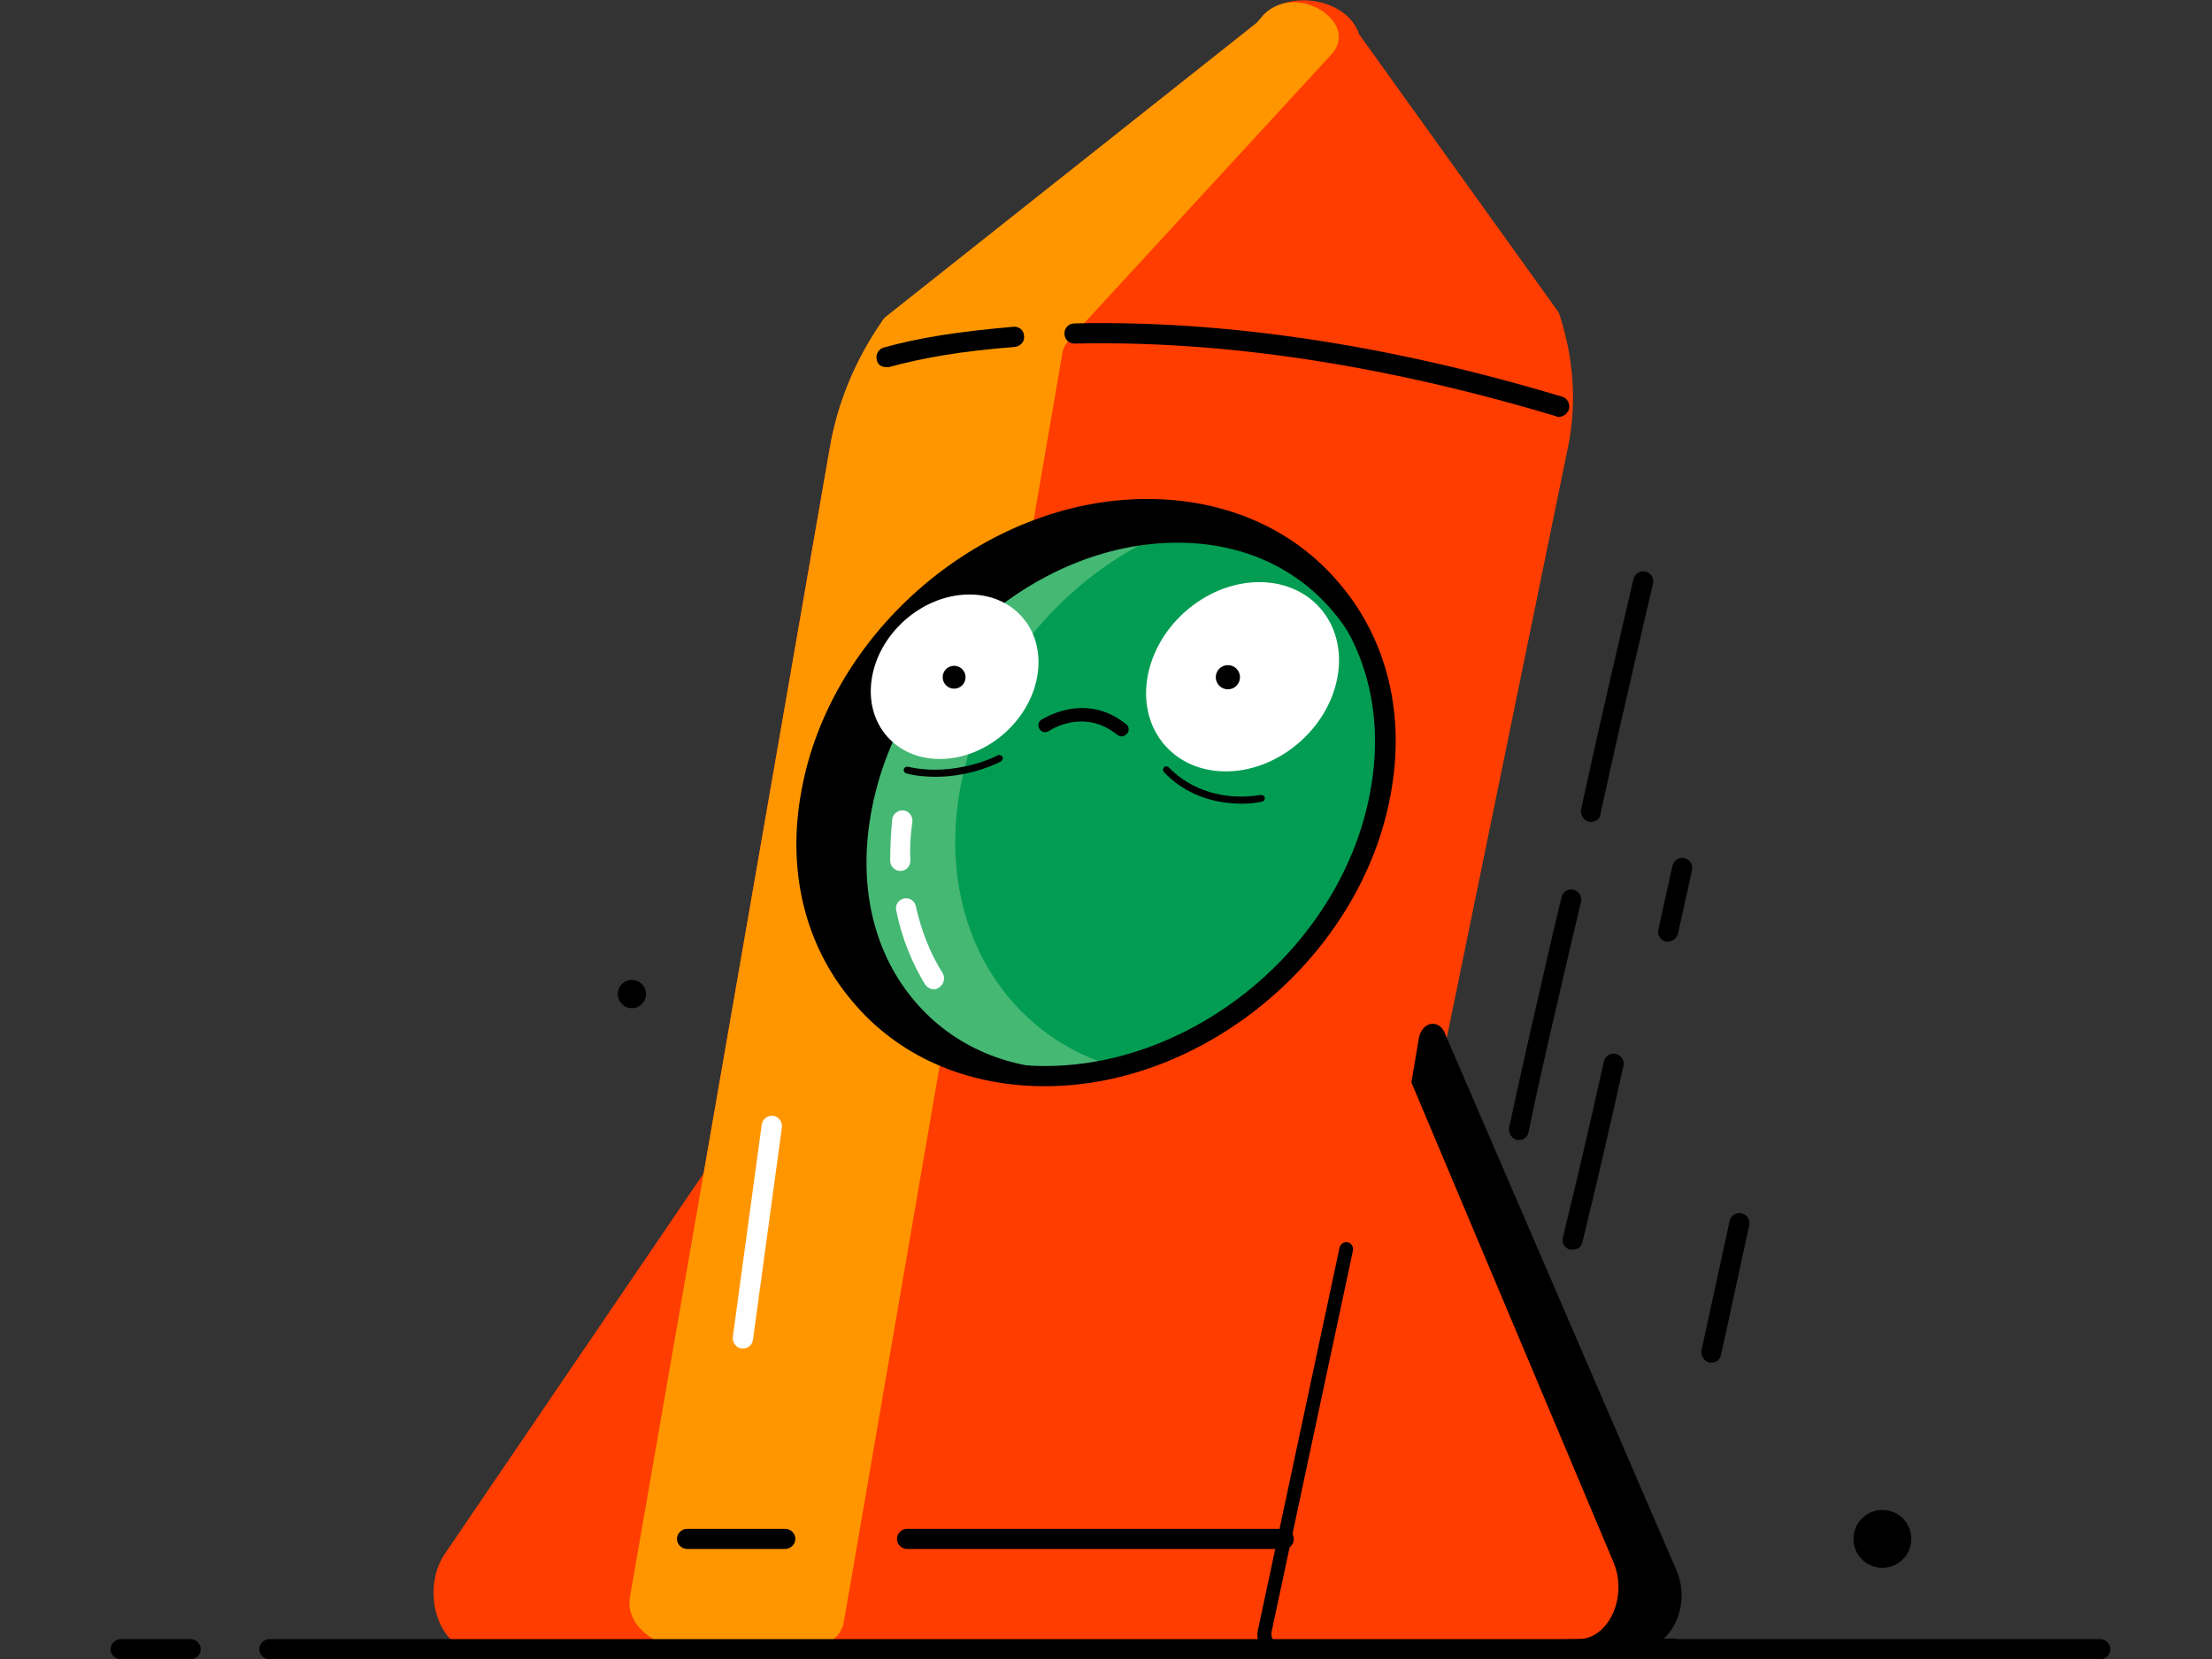 <svg width="240" height="180" viewBox="0 0 240 180" fill="none" xmlns="http://www.w3.org/2000/svg">
<rect x="0" y="0" width="240" height="180" fill="#333333" stroke="none"/>
<g clip-path="url(#clip0_1_31429)">
<path d="M114.115 140.316C114.365 137.992 112.066 135.839 108.98 135.507C105.894 135.175 103.19 136.791 102.94 139.115C102.69 141.439 104.989 143.593 108.075 143.925C111.161 144.256 113.865 142.641 114.115 140.316Z" fill="#D7F4DF"/>
<path d="M204.236 170.107C205.97 170.107 207.375 168.702 207.375 166.969C207.375 165.236 205.97 163.831 204.236 163.831C202.503 163.831 201.098 165.236 201.098 166.969C201.098 168.702 202.503 170.107 204.236 170.107Z" fill="black"/>
<path d="M68.562 109.386C69.408 109.386 70.094 108.7 70.094 107.853C70.094 107.007 69.408 106.321 68.562 106.321C67.715 106.321 67.029 107.007 67.029 107.853C67.029 108.7 67.715 109.386 68.562 109.386Z" fill="black"/>
<path d="M90.347 150.292C90.442 149.41 89.577 148.594 88.415 148.469C87.252 148.344 86.233 148.958 86.139 149.84C86.044 150.721 86.909 151.537 88.071 151.662C89.234 151.787 90.253 151.174 90.347 150.292Z" fill="#D7F4DF"/>
<path d="M92.573 172.662C92.135 172.662 91.697 172.37 91.551 171.932C87.975 161.423 98.849 153.175 99.287 152.811C99.798 152.446 100.455 152.519 100.82 153.03C101.185 153.54 101.112 154.197 100.601 154.562C100.528 154.635 90.529 162.225 93.595 171.202C93.814 171.786 93.522 172.37 92.938 172.589C92.792 172.662 92.719 172.662 92.573 172.662Z" fill="white"/>
<path d="M164.826 123.69C164.753 123.69 164.68 123.69 164.607 123.69C164.023 123.544 163.658 122.961 163.731 122.377C165.191 115.516 166.796 108.656 168.329 101.942L169.424 97.344C169.57 96.76 170.153 96.395 170.737 96.541C171.321 96.687 171.686 97.271 171.54 97.855L170.445 102.452C168.913 109.094 167.234 116.027 165.847 122.815C165.775 123.326 165.337 123.69 164.826 123.69Z" fill="black"/>
<path d="M48.273 168.575L98.412 94.862L88.997 178.938H51.411C47.616 179.011 45.572 172.516 48.273 168.575Z" fill="#FF3D00"/>
<path d="M136.654 2.247L95.93 34.579C92.865 38.958 90.894 43.702 90.019 48.664L68.343 173.319C67.832 176.165 70.97 178.865 74.765 178.865L135.633 179.011C140.158 179.011 143.88 176.603 144.537 173.246L170.153 48.372C171.102 43.629 170.737 38.739 169.132 33.922L147.456 3.707C146.142 -0.38 139.063 -1.329 136.654 2.247Z" fill="#FF3D00"/>
<path d="M136.362 2.466L96.295 34.214C96.003 34.433 95.784 34.652 95.638 34.944C92.719 39.177 90.821 43.847 90.019 48.664L68.343 173.319C67.832 176.165 70.97 178.865 74.765 178.865H87.318C89.508 178.865 91.259 177.698 91.551 176.019L115.27 38.301C115.343 37.79 115.635 37.279 116 36.841L144.464 5.897C147.456 2.612 141.325 -1.621 137.603 1.153C137.311 1.372 137.019 1.664 136.8 1.955C136.654 2.101 136.508 2.32 136.362 2.466Z" fill="#FF9600"/>
<path d="M156.725 112.013L181.904 170.399C183.509 174.122 181.393 178.719 178.036 178.792L144.537 179.449C143.588 179.449 142.858 178.355 143.077 177.187L153.951 112.597C154.316 110.846 156.068 110.554 156.725 112.013Z" fill="black"/>
<path d="M150.448 111.064L175.043 169.451C176.649 173.173 174.605 177.771 171.321 177.844L138.698 178.5C137.749 178.5 137.092 177.406 137.311 176.238L147.894 111.648C148.04 109.897 149.791 109.532 150.448 111.064Z" fill="#FF3D00"/>
<path d="M138.99 179.887C138.187 179.887 137.457 179.522 137.019 178.938C136.508 178.355 136.289 177.552 136.508 176.749L145.339 135.368C145.412 135.003 145.777 134.711 146.215 134.784C146.58 134.857 146.872 135.222 146.799 135.66L137.968 177.041C137.895 177.406 137.968 177.698 138.187 177.99C138.406 178.282 138.698 178.427 139.063 178.427L181.685 177.771C182.05 177.771 182.415 178.063 182.415 178.5C182.415 178.938 182.123 179.23 181.685 179.23L138.99 179.887Z" fill="black"/>
<path d="M80.604 146.315C80.531 146.315 80.531 146.315 80.458 146.315C79.874 146.242 79.436 145.658 79.509 145.074L82.647 122.012C82.72 121.428 83.304 120.99 83.888 121.063C84.472 121.136 84.91 121.72 84.837 122.304L81.698 145.366C81.626 145.95 81.115 146.315 80.604 146.315Z" fill="white"/>
<path d="M169.132 45.234C169.059 45.234 168.913 45.234 168.84 45.161C150.083 39.541 132.567 36.914 116.584 37.279C116 37.279 115.49 36.841 115.49 36.184C115.49 35.6 115.927 35.09 116.584 35.09C132.713 34.725 150.594 37.352 169.497 43.045C170.081 43.191 170.373 43.847 170.227 44.431C170.008 44.942 169.57 45.234 169.132 45.234Z" fill="black"/>
<path d="M96.149 39.833C95.638 39.833 95.2 39.541 95.127 39.031C94.981 38.447 95.346 37.863 95.857 37.717C99.725 36.622 104.104 35.965 109.943 35.455C110.527 35.382 111.11 35.819 111.11 36.476C111.183 37.06 110.746 37.571 110.089 37.644C104.396 38.082 100.163 38.812 96.441 39.833C96.368 39.833 96.222 39.833 96.149 39.833Z" fill="black"/>
<path d="M137.687 107.021C151.556 94.594 154.362 75.103 143.952 63.485C133.543 51.867 113.862 52.522 99.992 64.948C86.122 77.375 83.317 96.867 93.726 108.485C104.135 120.103 123.817 119.447 137.687 107.021Z" fill="#45B874"/>
<path d="M132.057 55.963C118.409 59.101 106.586 71.362 104.104 85.959C101.623 100.555 109.286 112.816 121.839 115.954C135.487 112.816 147.31 100.555 149.791 85.959C152.273 71.362 144.61 59.101 132.057 55.963Z" fill="#029D53"/>
<path d="M124.393 55.16C112.205 55.16 100.382 62.239 93.522 72.457C91.332 75.887 89.581 79.682 88.486 83.696C88.267 84.499 88.121 85.302 87.975 86.104C87.683 87.783 87.537 89.462 87.464 91.14C87.318 105.664 98.047 116.757 113.373 116.757C117.606 116.757 121.839 115.881 125.78 114.349C122.642 115.443 119.358 116.027 116.073 116.027C108.994 116.027 102.936 113.254 98.849 108.145C94.689 102.963 93.157 95.957 94.471 88.44C97.244 72.165 112.205 58.882 127.751 58.882C134.83 58.882 140.887 61.655 144.974 66.764C149.134 71.946 150.667 78.952 149.353 86.469C148.697 90.483 147.237 94.351 145.266 97.855C147.456 94.206 148.989 90.191 149.791 85.958C152.857 68.954 141.471 55.16 124.393 55.16Z" fill="black"/>
<path d="M113.373 117.852C104.834 117.852 97.39 114.568 92.427 108.583C87.318 102.526 85.347 94.424 86.953 85.812C90.091 68.37 106.877 54.138 124.466 54.138C133.005 54.138 140.449 57.422 145.412 63.407C150.521 69.464 152.492 77.565 150.886 86.177C147.748 103.62 130.889 117.852 113.373 117.852ZM89.07 86.177C87.61 94.132 89.435 101.577 94.106 107.196C98.703 112.67 105.564 115.662 113.373 115.662C129.94 115.662 145.777 102.234 148.696 85.74C150.156 77.784 148.332 70.34 143.661 64.721C139.063 59.247 132.202 56.255 124.393 56.255C107.826 56.328 91.989 69.683 89.07 86.177Z" fill="black"/>
<path d="M101.331 107.342C100.966 107.342 100.601 107.123 100.382 106.832C98.922 104.423 97.828 101.723 97.244 98.803C97.098 98.22 97.463 97.636 98.047 97.49C98.63 97.344 99.214 97.709 99.36 98.293C99.944 100.92 100.893 103.401 102.28 105.591C102.572 106.102 102.426 106.759 101.915 107.123C101.696 107.269 101.55 107.342 101.331 107.342Z" fill="white"/>
<path d="M97.682 94.498C97.098 94.498 96.587 93.987 96.587 93.403C96.587 91.87 96.66 90.41 96.806 88.878C96.879 88.294 97.463 87.856 98.047 87.929C98.63 88.002 99.068 88.586 98.995 89.17C98.776 90.556 98.704 91.943 98.776 93.33C98.776 93.987 98.339 94.498 97.682 94.498Z" fill="white"/>
<path d="M100.236 81.725C100.09 81.725 99.944 81.725 99.798 81.653C99.214 81.434 98.995 80.777 99.214 80.193C99.725 78.952 100.309 77.784 100.966 76.617C101.258 76.106 101.915 75.887 102.426 76.179C102.936 76.471 103.155 77.128 102.864 77.638C102.28 78.733 101.696 79.901 101.185 80.996C101.039 81.507 100.674 81.725 100.236 81.725Z" fill="white"/>
<path d="M139.282 168.064C125.78 168.064 112.059 168.064 98.412 168.064C97.828 168.064 97.317 167.553 97.317 166.969C97.317 166.385 97.828 165.875 98.412 165.875C112.059 165.875 125.78 165.875 139.282 165.875C139.866 165.875 140.377 166.385 140.377 166.969C140.377 167.553 139.939 168.064 139.282 168.064Z" fill="black"/>
<path d="M85.202 168.064H74.546C73.962 168.064 73.451 167.553 73.451 166.969C73.451 166.385 73.962 165.875 74.546 165.875H85.202C85.785 165.875 86.296 166.385 86.296 166.969C86.296 167.553 85.785 168.064 85.202 168.064Z" fill="black"/>
<path d="M141.098 80.441C145.722 76.299 146.657 69.801 143.187 65.928C139.717 62.056 133.157 62.274 128.533 66.416C123.91 70.558 122.975 77.056 126.445 80.928C129.915 84.801 136.475 84.583 141.098 80.441Z" fill="white"/>
<path d="M109.033 79.514C113.055 75.91 113.874 70.262 110.862 66.9C107.849 63.538 102.146 63.734 98.124 67.338C94.101 70.942 93.282 76.59 96.294 79.952C99.307 83.314 105.01 83.118 109.033 79.514Z" fill="white"/>
<path d="M133.224 74.792C133.95 74.792 134.538 74.204 134.538 73.478C134.538 72.753 133.95 72.165 133.224 72.165C132.499 72.165 131.911 72.753 131.911 73.478C131.911 74.204 132.499 74.792 133.224 74.792Z" fill="black"/>
<path d="M103.52 74.719C104.206 74.719 104.761 74.164 104.761 73.478C104.761 72.793 104.206 72.238 103.52 72.238C102.835 72.238 102.28 72.793 102.28 73.478C102.28 74.164 102.835 74.719 103.52 74.719Z" fill="black"/>
<path d="M121.693 79.901C121.547 79.901 121.401 79.828 121.255 79.755C117.606 76.763 113.884 79.244 113.811 79.317C113.446 79.536 113.008 79.463 112.789 79.098C112.57 78.733 112.643 78.295 113.008 78.076C113.081 78.076 117.679 74.938 122.204 78.587C122.496 78.806 122.569 79.317 122.277 79.609C122.058 79.828 121.839 79.901 121.693 79.901Z" fill="black"/>
<path d="M134.757 87.199C131.4 87.199 128.407 86.031 126.291 83.769C126.145 83.623 126.145 83.404 126.291 83.258C126.437 83.112 126.656 83.112 126.802 83.258C129.21 85.74 132.859 86.907 136.8 86.25C137.019 86.25 137.165 86.323 137.238 86.542C137.238 86.761 137.165 86.907 136.946 86.98C136.217 87.126 135.487 87.199 134.757 87.199Z" fill="black"/>
<path d="M185.699 147.848C185.626 147.848 185.553 147.848 185.48 147.848C184.896 147.702 184.531 147.118 184.604 146.534C185.626 141.863 186.648 137.119 187.669 132.448C187.815 131.864 188.399 131.5 188.983 131.646C189.567 131.791 189.932 132.375 189.786 132.959C188.764 137.63 187.742 142.374 186.721 147.045C186.648 147.483 186.21 147.848 185.699 147.848Z" fill="black"/>
<path d="M170.664 135.587C170.591 135.587 170.518 135.587 170.372 135.587C169.789 135.441 169.424 134.857 169.57 134.273C171.029 128.288 172.489 122.085 174.022 115.152C174.168 114.568 174.751 114.203 175.335 114.349C175.919 114.495 176.284 115.079 176.138 115.662C174.605 122.596 173.146 128.799 171.686 134.784C171.613 135.295 171.102 135.587 170.664 135.587Z" fill="black"/>
<path d="M172.635 89.17C172.562 89.17 172.489 89.17 172.416 89.17C171.832 89.024 171.467 88.44 171.54 87.856C173 81.069 174.606 74.135 176.138 67.494L177.233 62.823C177.379 62.239 177.963 61.874 178.547 62.02C179.13 62.166 179.495 62.75 179.349 63.334L178.255 68.005C176.722 74.646 175.116 81.507 173.657 88.294C173.657 88.805 173.146 89.17 172.635 89.17Z" fill="black"/>
<path d="M180.955 102.161C180.882 102.161 180.809 102.161 180.736 102.161C180.152 102.015 179.787 101.431 179.933 100.847L181.466 93.914C181.612 93.33 182.196 92.965 182.779 93.111C183.363 93.257 183.728 93.841 183.582 94.424L182.05 101.358C181.904 101.796 181.466 102.161 180.955 102.161Z" fill="black"/>
<path d="M227.883 180.033H29.224C28.64 180.033 28.129 179.522 28.129 178.938C28.129 178.355 28.64 177.844 29.224 177.844H227.883C228.467 177.844 228.978 178.355 228.978 178.938C228.978 179.522 228.467 180.033 227.883 180.033Z" fill="black"/>
<path d="M20.685 180.033H13.095C12.511 180.033 12 179.522 12 178.938C12 178.355 12.511 177.844 13.095 177.844H20.685C21.269 177.844 21.78 178.355 21.78 178.938C21.78 179.522 21.269 180.033 20.685 180.033Z" fill="black"/>
<path d="M101.55 84.28C100.528 84.28 99.433 84.207 98.338 83.915C98.12 83.842 98.047 83.696 98.047 83.477C98.12 83.258 98.266 83.185 98.484 83.185C103.593 84.353 108.191 82.017 108.264 81.944C108.41 81.871 108.629 81.944 108.775 82.09C108.848 82.236 108.775 82.455 108.629 82.601C108.483 82.674 105.491 84.28 101.55 84.28Z" fill="black"/>
</g>
<defs>
<clipPath id="clip0_1_31429">
<rect width="240" height="180" fill="white"/>
</clipPath>
</defs>
</svg>
